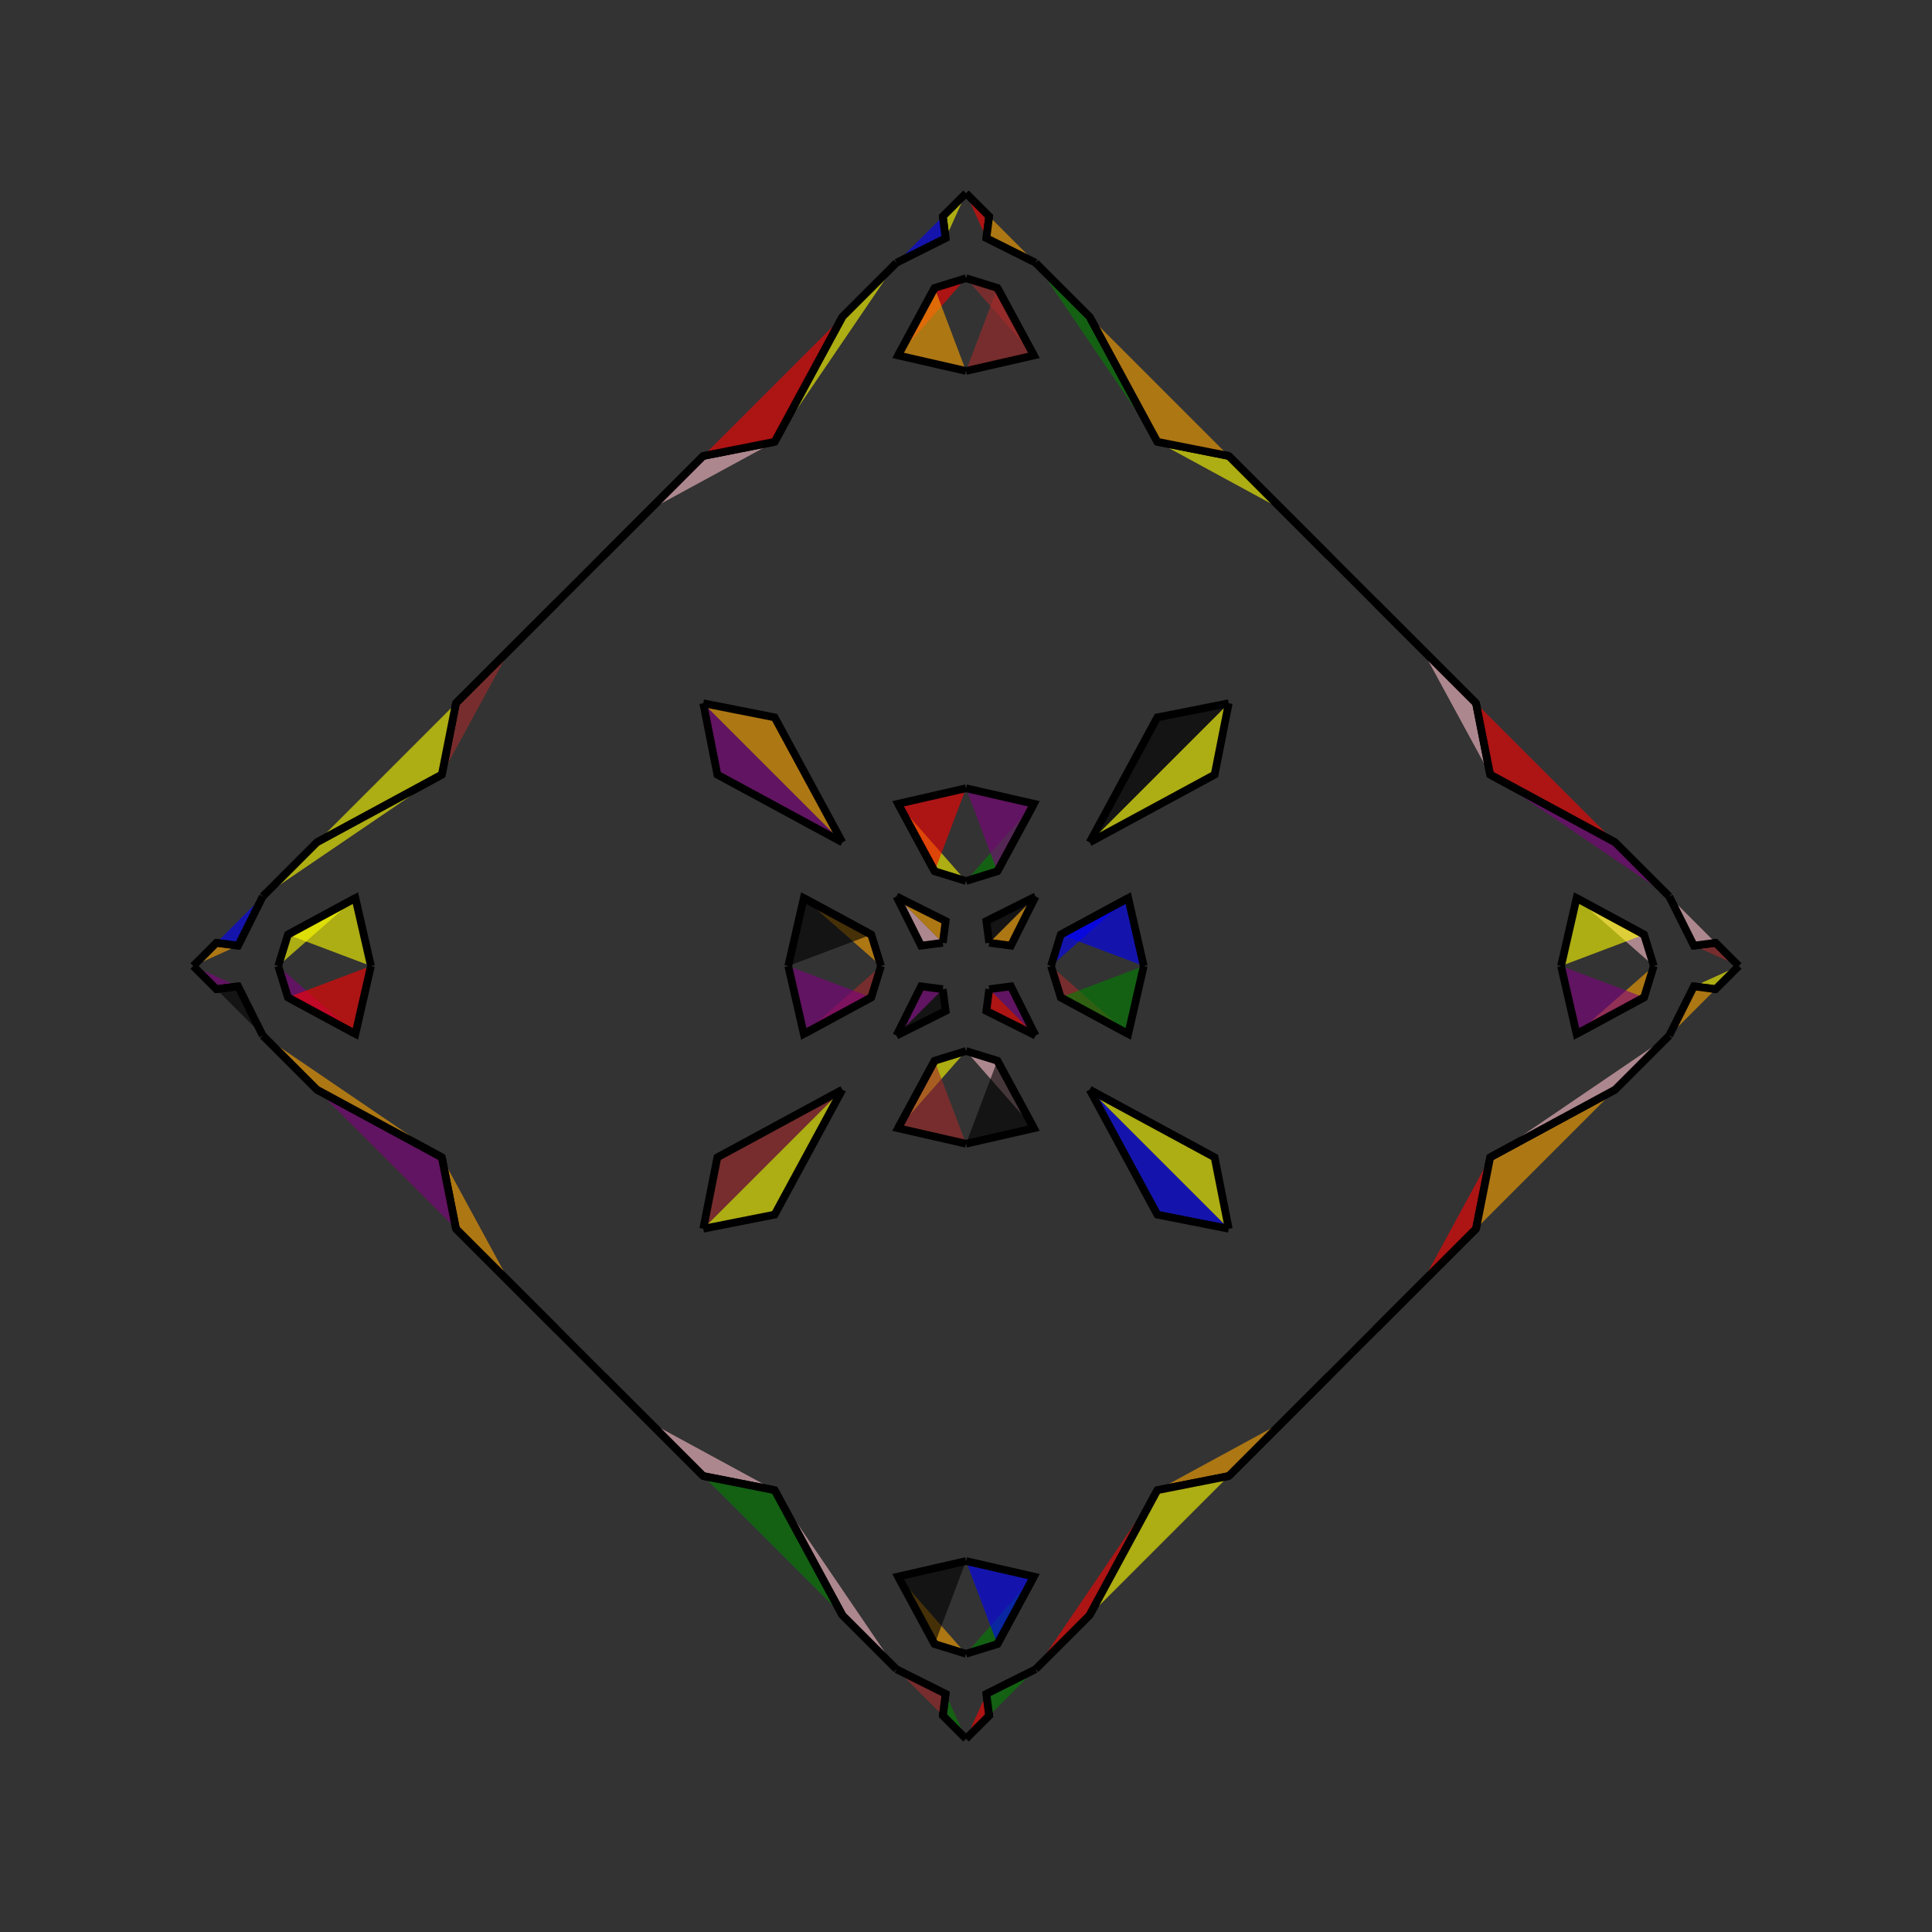 <?xml version="1.0" encoding="UTF-8"?>
<svg xmlns="http://www.w3.org/2000/svg" xmlns:xlink="http://www.w3.org/1999/xlink"
     width="250" height="250" viewBox="-125.0 -125.0 250 250">
<rect x="-125.0" y="-125.0" width="250" height="250" fill="#333333" stroke="none"/>
<defs>
</defs>
<path d="M2.635,94.186 L3.0,97.0 L0.0,100.0" fill="red" fill-opacity="0.6" stroke="black" stroke-width="1" />
<path d="M2.635,-94.186 L3.0,-97.0 L0.0,-100.0" fill="red" fill-opacity="0.6" stroke="black" stroke-width="1" />
<path d="M11.0,-0.0 L12.257,-4.06 L20.991,-8.785" fill="blue" fill-opacity="0.6" stroke="black" stroke-width="1" />
<path d="M11.0,-0.0 L12.257,4.06 L20.991,8.785" fill="brown" fill-opacity="0.6" stroke="black" stroke-width="1" />
<path d="M12.257,-4.06 L20.991,-8.785 L23.0,-0.0" fill="blue" fill-opacity="0.6" stroke="black" stroke-width="1" />
<path d="M12.257,4.06 L20.991,8.785 L23.0,-0.0" fill="green" fill-opacity="0.6" stroke="black" stroke-width="1" />
<path d="M50.0,50.0 L47.0,53.0 L43.0,57.0" fill="brown" fill-opacity="0.6" stroke="black" stroke-width="1" />
<path d="M50.0,-50.0 L47.0,-53.0 L43.0,-57.0" fill="brown" fill-opacity="0.6" stroke="black" stroke-width="1" />
<path d="M47.0,53.0 L43.0,57.0 L41.0,59.0" fill="red" fill-opacity="0.6" stroke="black" stroke-width="1" />
<path d="M47.0,-53.0 L43.0,-57.0 L41.0,-59.0" fill="black" fill-opacity="0.6" stroke="black" stroke-width="1" />
<path d="M43.0,57.0 L41.0,59.0 L34.0,66.0" fill="green" fill-opacity="0.6" stroke="black" stroke-width="1" />
<path d="M43.0,-57.0 L41.0,-59.0 L34.0,-66.0" fill="green" fill-opacity="0.6" stroke="black" stroke-width="1" />
<path d="M41.0,59.0 L34.0,66.0 L24.76,67.827" fill="orange" fill-opacity="0.6" stroke="black" stroke-width="1" />
<path d="M41.0,-59.0 L34.0,-66.0 L24.76,-67.827" fill="yellow" fill-opacity="0.6" stroke="black" stroke-width="1" />
<path d="M34.0,-34.0 L32.173,-24.76 L16.0,-16.0" fill="yellow" fill-opacity="0.6" stroke="black" stroke-width="1" />
<path d="M34.0,34.0 L32.173,24.76 L16.0,16.0" fill="yellow" fill-opacity="0.6" stroke="black" stroke-width="1" />
<path d="M24.76,67.827 L16.0,84.0 L9.0,91.0" fill="red" fill-opacity="0.6" stroke="black" stroke-width="1" />
<path d="M24.76,-67.827 L16.0,-84.0 L9.0,-91.0" fill="green" fill-opacity="0.6" stroke="black" stroke-width="1" />
<path d="M9.0,-9.0 L5.814,-2.635 L3.0,-3.0" fill="orange" fill-opacity="0.6" stroke="black" stroke-width="1" />
<path d="M9.0,9.0 L5.814,2.635 L3.0,3.0" fill="purple" fill-opacity="0.6" stroke="black" stroke-width="1" />
<path d="M-2.635,94.186 L-3.0,97.0 L0.0,100.0" fill="green" fill-opacity="0.6" stroke="black" stroke-width="1" />
<path d="M-2.635,-94.186 L-3.0,-97.0 L0.0,-100.0" fill="yellow" fill-opacity="0.6" stroke="black" stroke-width="1" />
<path d="M-11.0,-0.0 L-12.257,-4.06 L-20.991,-8.785" fill="orange" fill-opacity="0.6" stroke="black" stroke-width="1" />
<path d="M-11.0,-0.0 L-12.257,4.06 L-20.991,8.785" fill="brown" fill-opacity="0.6" stroke="black" stroke-width="1" />
<path d="M-12.257,-4.06 L-20.991,-8.785 L-23.0,-0.0" fill="black" fill-opacity="0.6" stroke="black" stroke-width="1" />
<path d="M-12.257,4.06 L-20.991,8.785 L-23.0,-0.0" fill="purple" fill-opacity="0.6" stroke="black" stroke-width="1" />
<path d="M-50.0,50.0 L-47.0,53.0 L-43.0,57.0" fill="orange" fill-opacity="0.6" stroke="black" stroke-width="1" />
<path d="M-50.0,-50.0 L-47.0,-53.0 L-43.0,-57.0" fill="yellow" fill-opacity="0.6" stroke="black" stroke-width="1" />
<path d="M-47.0,53.0 L-43.0,57.0 L-41.0,59.0" fill="purple" fill-opacity="0.6" stroke="black" stroke-width="1" />
<path d="M-47.0,-53.0 L-43.0,-57.0 L-41.0,-59.0" fill="blue" fill-opacity="0.6" stroke="black" stroke-width="1" />
<path d="M-43.0,57.0 L-41.0,59.0 L-34.0,66.0" fill="red" fill-opacity="0.6" stroke="black" stroke-width="1" />
<path d="M-43.0,-57.0 L-41.0,-59.0 L-34.0,-66.0" fill="yellow" fill-opacity="0.6" stroke="black" stroke-width="1" />
<path d="M-41.0,59.0 L-34.0,66.0 L-24.76,67.827" fill="pink" fill-opacity="0.6" stroke="black" stroke-width="1" />
<path d="M-41.0,-59.0 L-34.0,-66.0 L-24.76,-67.827" fill="pink" fill-opacity="0.6" stroke="black" stroke-width="1" />
<path d="M-34.0,-34.0 L-32.173,-24.76 L-16.0,-16.0" fill="purple" fill-opacity="0.6" stroke="black" stroke-width="1" />
<path d="M-34.0,34.0 L-32.173,24.76 L-16.0,16.0" fill="brown" fill-opacity="0.6" stroke="black" stroke-width="1" />
<path d="M-24.76,67.827 L-16.0,84.0 L-9.0,91.0" fill="pink" fill-opacity="0.6" stroke="black" stroke-width="1" />
<path d="M-24.76,-67.827 L-16.0,-84.0 L-9.0,-91.0" fill="yellow" fill-opacity="0.6" stroke="black" stroke-width="1" />
<path d="M-9.0,-9.0 L-5.814,-2.635 L-3.0,-3.0" fill="pink" fill-opacity="0.6" stroke="black" stroke-width="1" />
<path d="M-9.0,9.0 L-5.814,2.635 L-3.0,3.0" fill="purple" fill-opacity="0.6" stroke="black" stroke-width="1" />
<path d="M94.186,2.635 L97.0,3.0 L100.0,-0.0" fill="yellow" fill-opacity="0.6" stroke="black" stroke-width="1" />
<path d="M94.186,-2.635 L97.0,-3.0 L100.0,-0.0" fill="brown" fill-opacity="0.6" stroke="black" stroke-width="1" />
<path d="M89.0,-0.0 L87.743,4.06 L79.009,8.785" fill="orange" fill-opacity="0.6" stroke="black" stroke-width="1" />
<path d="M89.0,-0.0 L87.743,-4.06 L79.009,-8.785" fill="pink" fill-opacity="0.6" stroke="black" stroke-width="1" />
<path d="M87.743,4.06 L79.009,8.785 L77.0,-0.0" fill="purple" fill-opacity="0.6" stroke="black" stroke-width="1" />
<path d="M87.743,-4.06 L79.009,-8.785 L77.0,-0.0" fill="yellow" fill-opacity="0.6" stroke="black" stroke-width="1" />
<path d="M50.0,50.0 L53.0,47.0 L57.0,43.0" fill="blue" fill-opacity="0.6" stroke="black" stroke-width="1" />
<path d="M50.0,-50.0 L53.0,-47.0 L57.0,-43.0" fill="purple" fill-opacity="0.6" stroke="black" stroke-width="1" />
<path d="M53.0,47.0 L57.0,43.0 L59.0,41.0" fill="blue" fill-opacity="0.6" stroke="black" stroke-width="1" />
<path d="M53.0,-47.0 L57.0,-43.0 L59.0,-41.0" fill="green" fill-opacity="0.6" stroke="black" stroke-width="1" />
<path d="M57.0,43.0 L59.0,41.0 L66.0,34.0" fill="green" fill-opacity="0.6" stroke="black" stroke-width="1" />
<path d="M57.0,-43.0 L59.0,-41.0 L66.0,-34.0" fill="orange" fill-opacity="0.6" stroke="black" stroke-width="1" />
<path d="M59.0,41.0 L66.0,34.0 L67.827,24.76" fill="red" fill-opacity="0.6" stroke="black" stroke-width="1" />
<path d="M59.0,-41.0 L66.0,-34.0 L67.827,-24.76" fill="pink" fill-opacity="0.6" stroke="black" stroke-width="1" />
<path d="M66.0,34.0 L67.827,24.76 L84.0,16.0" fill="orange" fill-opacity="0.6" stroke="black" stroke-width="1" />
<path d="M66.0,-34.0 L67.827,-24.76 L84.0,-16.0" fill="red" fill-opacity="0.6" stroke="black" stroke-width="1" />
<path d="M67.827,24.76 L84.0,16.0 L91.0,9.0" fill="pink" fill-opacity="0.6" stroke="black" stroke-width="1" />
<path d="M67.827,-24.76 L84.0,-16.0 L91.0,-9.0" fill="purple" fill-opacity="0.6" stroke="black" stroke-width="1" />
<path d="M91.0,9.0 L94.186,2.635 L97.0,3.0" fill="orange" fill-opacity="0.6" stroke="black" stroke-width="1" />
<path d="M91.0,-9.0 L94.186,-2.635 L97.0,-3.0" fill="pink" fill-opacity="0.6" stroke="black" stroke-width="1" />
<path d="M0.0,-11.0 L4.06,-12.257 L8.785,-20.991" fill="green" fill-opacity="0.6" stroke="black" stroke-width="1" />
<path d="M0.0,11.0 L4.06,12.257 L8.785,20.991" fill="pink" fill-opacity="0.6" stroke="black" stroke-width="1" />
<path d="M0.0,89.0 L4.06,87.743 L8.785,79.009" fill="green" fill-opacity="0.6" stroke="black" stroke-width="1" />
<path d="M0.0,-89.0 L4.06,-87.743 L8.785,-79.009" fill="brown" fill-opacity="0.6" stroke="black" stroke-width="1" />
<path d="M4.06,-12.257 L8.785,-20.991 L0.0,-23.0" fill="purple" fill-opacity="0.6" stroke="black" stroke-width="1" />
<path d="M4.06,12.257 L8.785,20.991 L0.0,23.0" fill="black" fill-opacity="0.6" stroke="black" stroke-width="1" />
<path d="M4.06,87.743 L8.785,79.009 L0.0,77.0" fill="blue" fill-opacity="0.6" stroke="black" stroke-width="1" />
<path d="M4.06,-87.743 L8.785,-79.009 L0.0,-77.0" fill="brown" fill-opacity="0.6" stroke="black" stroke-width="1" />
<path d="M34.0,-34.0 L24.76,-32.173 L16.0,-16.0" fill="black" fill-opacity="0.6" stroke="black" stroke-width="1" />
<path d="M34.0,34.0 L24.76,32.173 L16.0,16.0" fill="blue" fill-opacity="0.6" stroke="black" stroke-width="1" />
<path d="M34.0,66.0 L24.76,67.827 L16.0,84.0" fill="yellow" fill-opacity="0.6" stroke="black" stroke-width="1" />
<path d="M34.0,-66.0 L24.76,-67.827 L16.0,-84.0" fill="orange" fill-opacity="0.6" stroke="black" stroke-width="1" />
<path d="M9.0,-9.0 L2.635,-5.814 L3.0,-3.0" fill="black" fill-opacity="0.6" stroke="black" stroke-width="1" />
<path d="M9.0,9.0 L2.635,5.814 L3.0,3.0" fill="red" fill-opacity="0.6" stroke="black" stroke-width="1" />
<path d="M9.0,91.0 L2.635,94.186 L3.0,97.0" fill="green" fill-opacity="0.6" stroke="black" stroke-width="1" />
<path d="M9.0,-91.0 L2.635,-94.186 L3.0,-97.0" fill="orange" fill-opacity="0.6" stroke="black" stroke-width="1" />
<path d="M0.0,89.0 L-4.06,87.743 L-8.785,79.009" fill="orange" fill-opacity="0.6" stroke="black" stroke-width="1" />
<path d="M0.0,-11.0 L-4.06,-12.257 L-8.785,-20.991" fill="yellow" fill-opacity="0.6" stroke="black" stroke-width="1" />
<path d="M0.0,11.0 L-4.06,12.257 L-8.785,20.991" fill="yellow" fill-opacity="0.6" stroke="black" stroke-width="1" />
<path d="M0.0,-89.0 L-4.06,-87.743 L-8.785,-79.009" fill="red" fill-opacity="0.6" stroke="black" stroke-width="1" />
<path d="M-4.06,87.743 L-8.785,79.009 L0.0,77.0" fill="black" fill-opacity="0.6" stroke="black" stroke-width="1" />
<path d="M-4.06,-12.257 L-8.785,-20.991 L0.0,-23.0" fill="red" fill-opacity="0.6" stroke="black" stroke-width="1" />
<path d="M-4.06,12.257 L-8.785,20.991 L0.0,23.0" fill="brown" fill-opacity="0.6" stroke="black" stroke-width="1" />
<path d="M-4.06,-87.743 L-8.785,-79.009 L0.0,-77.0" fill="orange" fill-opacity="0.6" stroke="black" stroke-width="1" />
<path d="M-34.0,66.0 L-24.76,67.827 L-16.0,84.0" fill="green" fill-opacity="0.6" stroke="black" stroke-width="1" />
<path d="M-34.0,-34.0 L-24.76,-32.173 L-16.0,-16.0" fill="orange" fill-opacity="0.6" stroke="black" stroke-width="1" />
<path d="M-34.0,34.0 L-24.76,32.173 L-16.0,16.0" fill="yellow" fill-opacity="0.6" stroke="black" stroke-width="1" />
<path d="M-34.0,-66.0 L-24.76,-67.827 L-16.0,-84.0" fill="red" fill-opacity="0.6" stroke="black" stroke-width="1" />
<path d="M-9.0,91.0 L-2.635,94.186 L-3.0,97.0" fill="brown" fill-opacity="0.6" stroke="black" stroke-width="1" />
<path d="M-9.0,-9.0 L-2.635,-5.814 L-3.0,-3.0" fill="orange" fill-opacity="0.6" stroke="black" stroke-width="1" />
<path d="M-9.0,9.0 L-2.635,5.814 L-3.0,3.0" fill="black" fill-opacity="0.6" stroke="black" stroke-width="1" />
<path d="M-9.0,-91.0 L-2.635,-94.186 L-3.0,-97.0" fill="blue" fill-opacity="0.6" stroke="black" stroke-width="1" />
<path d="M-94.186,-2.635 L-97.0,-3.0 L-100.0,-0.0" fill="orange" fill-opacity="0.6" stroke="black" stroke-width="1" />
<path d="M-94.186,2.635 L-97.0,3.0 L-100.0,-0.0" fill="purple" fill-opacity="0.6" stroke="black" stroke-width="1" />
<path d="M-89.0,-0.0 L-87.743,-4.06 L-79.009,-8.785" fill="yellow" fill-opacity="0.6" stroke="black" stroke-width="1" />
<path d="M-89.0,-0.0 L-87.743,4.06 L-79.009,8.785" fill="purple" fill-opacity="0.6" stroke="black" stroke-width="1" />
<path d="M-87.743,-4.06 L-79.009,-8.785 L-77.0,-0.0" fill="yellow" fill-opacity="0.6" stroke="black" stroke-width="1" />
<path d="M-87.743,4.06 L-79.009,8.785 L-77.0,-0.0" fill="red" fill-opacity="0.6" stroke="black" stroke-width="1" />
<path d="M-50.0,-50.0 L-53.0,-47.0 L-57.0,-43.0" fill="brown" fill-opacity="0.6" stroke="black" stroke-width="1" />
<path d="M-50.0,50.0 L-53.0,47.0 L-57.0,43.0" fill="pink" fill-opacity="0.6" stroke="black" stroke-width="1" />
<path d="M-53.0,-47.0 L-57.0,-43.0 L-59.0,-41.0" fill="green" fill-opacity="0.6" stroke="black" stroke-width="1" />
<path d="M-53.0,47.0 L-57.0,43.0 L-59.0,41.0" fill="black" fill-opacity="0.6" stroke="black" stroke-width="1" />
<path d="M-57.0,-43.0 L-59.0,-41.0 L-66.0,-34.0" fill="pink" fill-opacity="0.6" stroke="black" stroke-width="1" />
<path d="M-57.0,43.0 L-59.0,41.0 L-66.0,34.0" fill="green" fill-opacity="0.6" stroke="black" stroke-width="1" />
<path d="M-59.0,-41.0 L-66.0,-34.0 L-67.827,-24.76" fill="brown" fill-opacity="0.6" stroke="black" stroke-width="1" />
<path d="M-59.0,41.0 L-66.0,34.0 L-67.827,24.76" fill="orange" fill-opacity="0.6" stroke="black" stroke-width="1" />
<path d="M-66.0,-34.0 L-67.827,-24.76 L-84.0,-16.0" fill="yellow" fill-opacity="0.6" stroke="black" stroke-width="1" />
<path d="M-66.0,34.0 L-67.827,24.76 L-84.0,16.0" fill="purple" fill-opacity="0.6" stroke="black" stroke-width="1" />
<path d="M-67.827,-24.76 L-84.0,-16.0 L-91.0,-9.0" fill="yellow" fill-opacity="0.6" stroke="black" stroke-width="1" />
<path d="M-67.827,24.76 L-84.0,16.0 L-91.0,9.0" fill="orange" fill-opacity="0.6" stroke="black" stroke-width="1" />
<path d="M-91.0,-9.0 L-94.186,-2.635 L-97.0,-3.0" fill="blue" fill-opacity="0.6" stroke="black" stroke-width="1" />
<path d="M-91.0,9.0 L-94.186,2.635 L-97.0,3.0" fill="black" fill-opacity="0.6" stroke="black" stroke-width="1" />
</svg>